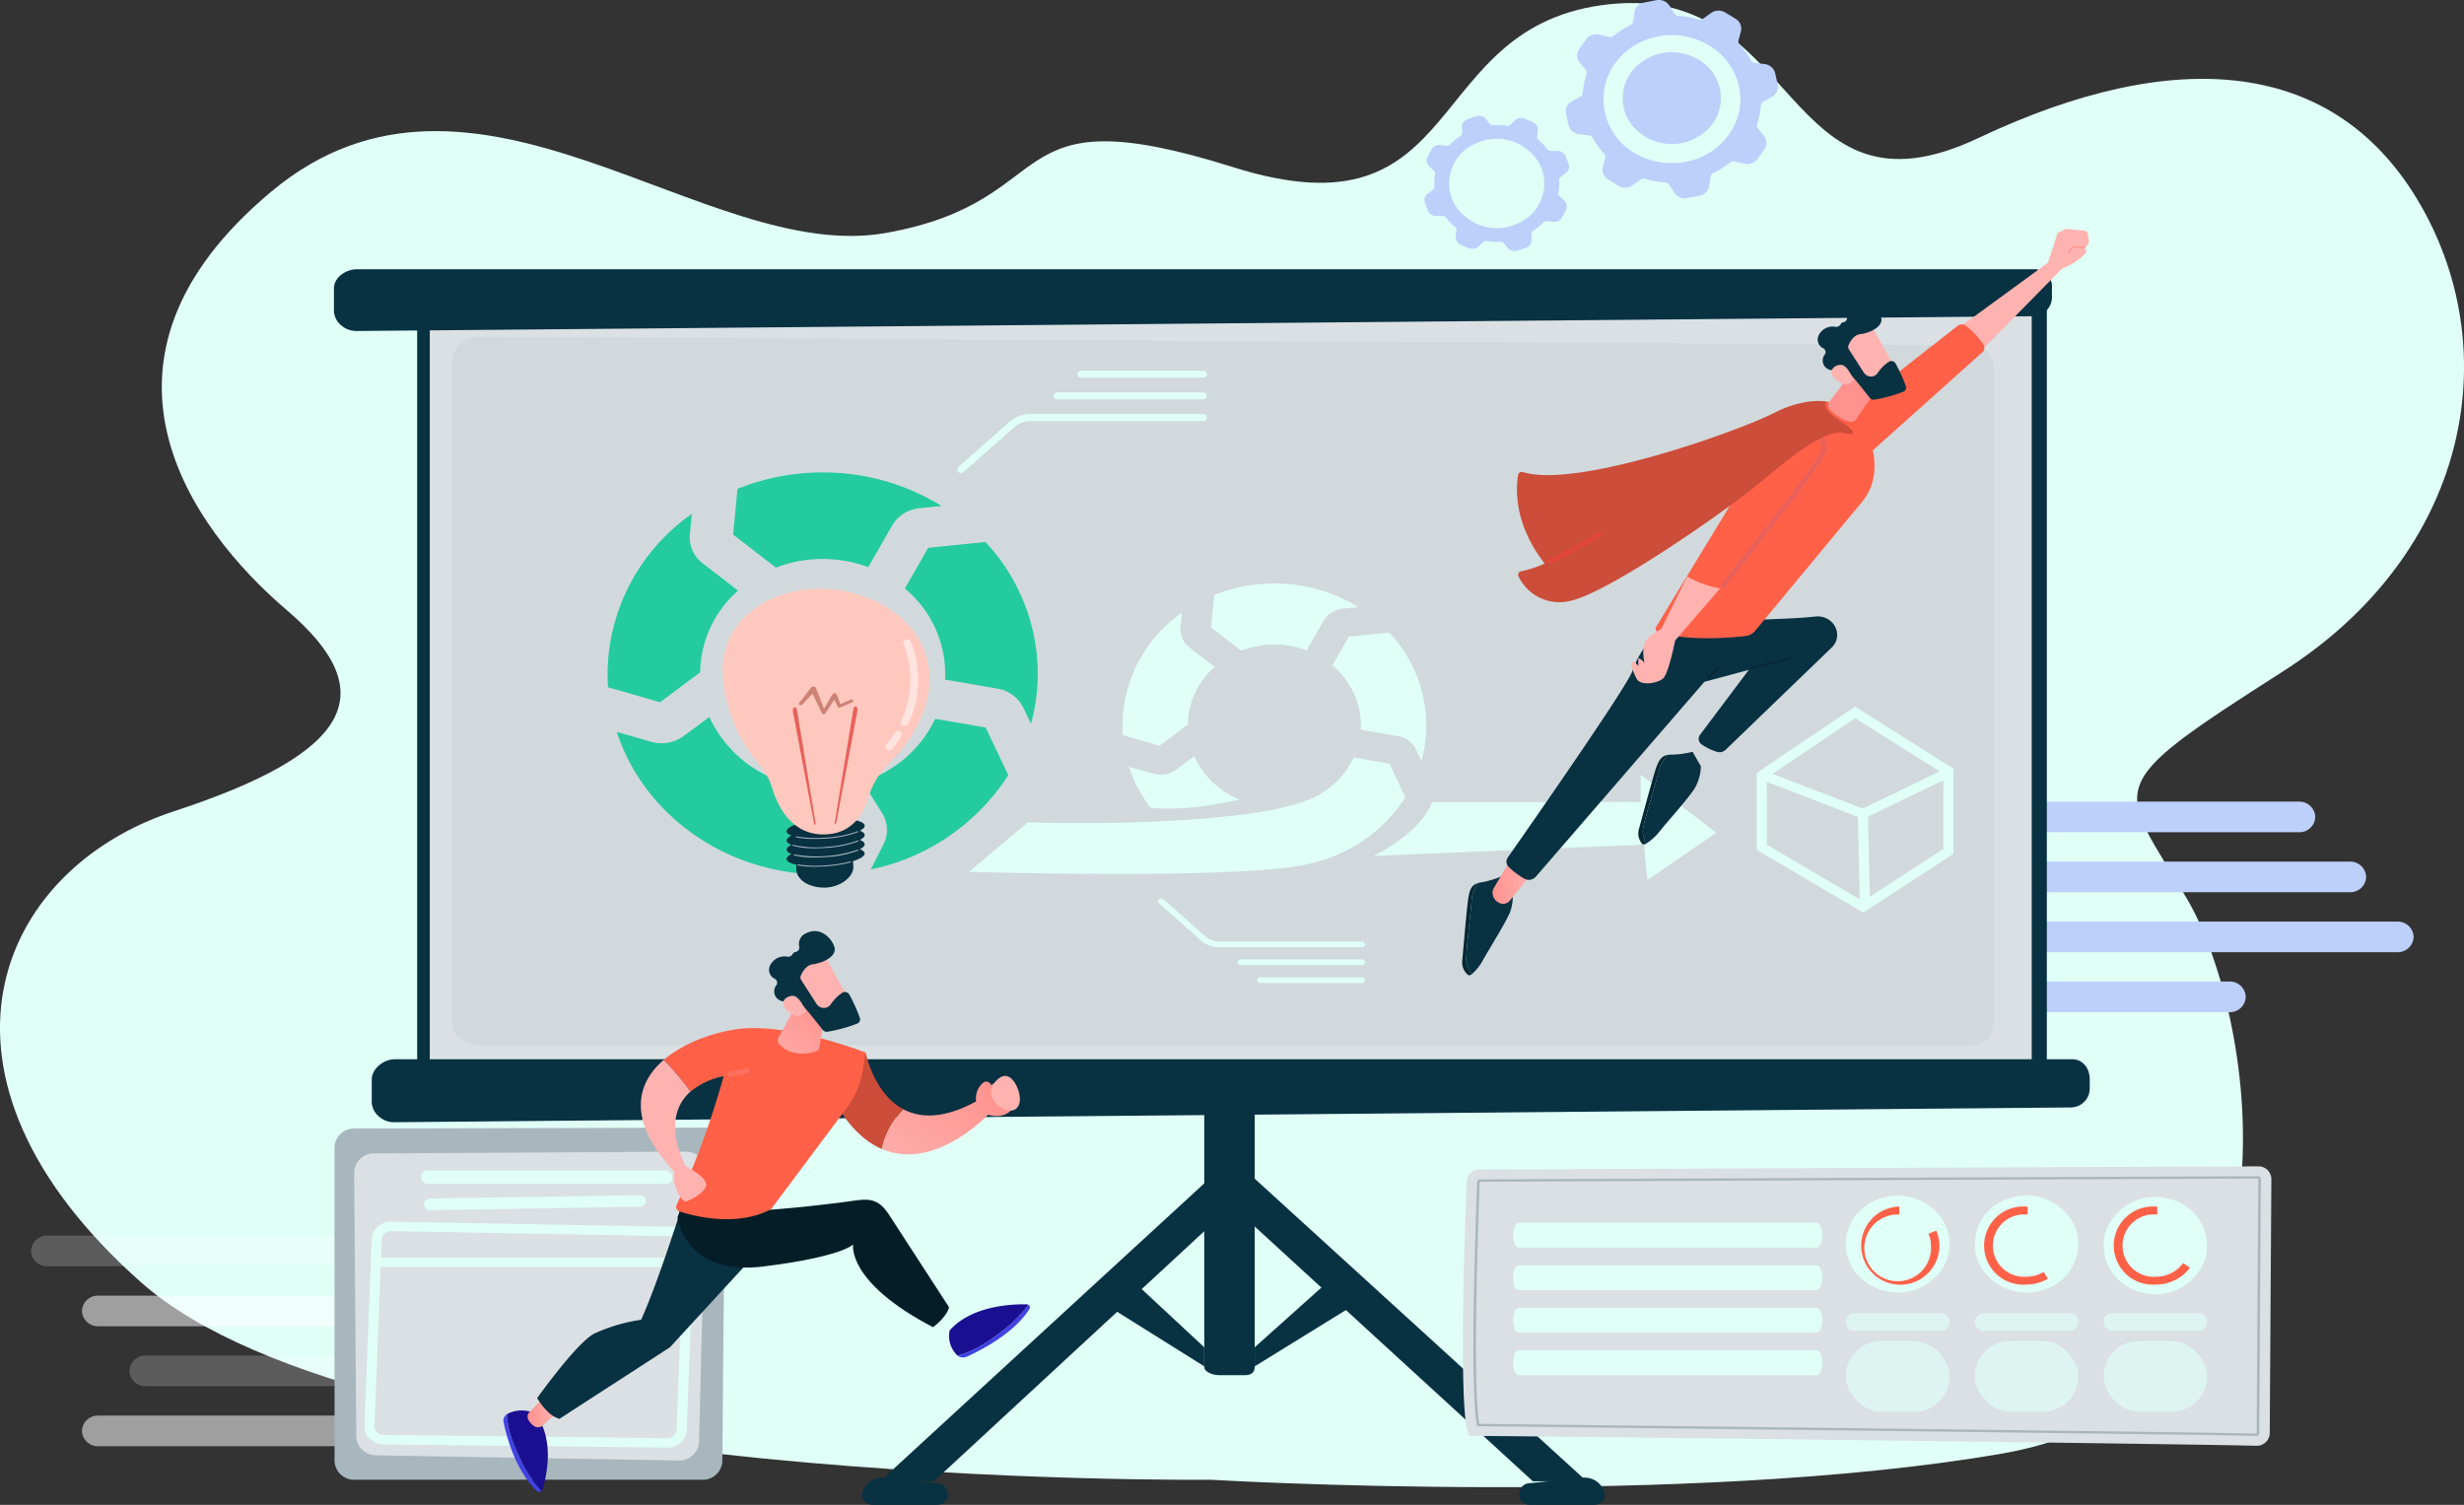 <svg id="Grupo_23377" data-name="Grupo 23377" xmlns="http://www.w3.org/2000/svg" xmlns:xlink="http://www.w3.org/1999/xlink" width="423.38" height="258.575" viewBox="0 0 423.38 258.575">
  <rect x="0" y="0" width="423.38" height="258.575" fill="#333333" stroke="none"/>
  <defs>
    <linearGradient id="linear-gradient" x1="0.443" y1="-0.629" x2="0.466" y2="-0.183" gradientUnits="objectBoundingBox">
      <stop offset="0" stop-color="#ff928e"/>
      <stop offset="1" stop-color="#feb3b1"/>
    </linearGradient>
    <linearGradient id="linear-gradient-2" x1="0" y1="0.5" x2="1" y2="0.5" xlink:href="#linear-gradient"/>
    <linearGradient id="linear-gradient-4" x1="-0.318" y1="-0.311" x2="0.176" y2="0.203" gradientUnits="objectBoundingBox">
      <stop offset="0" stop-color="#e1473d"/>
      <stop offset="1" stop-color="#e9605a"/>
    </linearGradient>
    <linearGradient id="linear-gradient-5" x1="3.012" y1="-1.596" x2="2.352" y2="-1.052" xlink:href="#linear-gradient"/>
    <linearGradient id="linear-gradient-6" x1="0.565" y1="2.467" x2="0.687" y2="6.132" xlink:href="#linear-gradient-4"/>
    <linearGradient id="linear-gradient-7" x1="-0.266" y1="-16.102" x2="0.915" y2="-16.911" xlink:href="#linear-gradient"/>
    <linearGradient id="linear-gradient-8" x1="2.749" y1="-1.609" x2="1.96" y2="-0.848" xlink:href="#linear-gradient"/>
    <linearGradient id="linear-gradient-9" x1="2.968" y1="-2.793" x2="2.114" y2="-1.645" xlink:href="#linear-gradient"/>
    <linearGradient id="linear-gradient-10" x1="0.532" y1="1.699" x2="1.028" y2="19.318" xlink:href="#linear-gradient"/>
    <linearGradient id="linear-gradient-11" x1="2.658" y1="-1.263" x2="1.901" y2="-0.658" xlink:href="#linear-gradient-4"/>
    <linearGradient id="linear-gradient-12" x1="2.809" y1="-1.34" x2="2.052" y2="-0.734" xlink:href="#linear-gradient-4"/>
    <linearGradient id="linear-gradient-13" x1="1.11" y1="-0.248" x2="-0.153" y2="1.072" xlink:href="#linear-gradient"/>
    <linearGradient id="linear-gradient-14" x1="0.671" y1="0.423" x2="-2.57" y2="2.229" xlink:href="#linear-gradient"/>
    <linearGradient id="linear-gradient-15" x1="-0.624" y1="3.857" x2="-2.964" y2="10.449" xlink:href="#linear-gradient"/>
    <linearGradient id="linear-gradient-16" x1="0.503" y1="0.4" x2="0.64" y2="-5.534" gradientUnits="objectBoundingBox">
      <stop offset="0" stop-color="#4042e2"/>
      <stop offset="1" stop-color="#4f52ff"/>
    </linearGradient>
    <linearGradient id="linear-gradient-17" x1="0.5" y1="-2.893" x2="0.5" y2="-1.782" gradientUnits="objectBoundingBox">
      <stop offset="0" stop-color="#09005d"/>
      <stop offset="1" stop-color="#1a0f91"/>
    </linearGradient>
    <linearGradient id="linear-gradient-19" x1="-1.678" y1="-6.998" x2="-1.606" y2="-15.779" xlink:href="#linear-gradient-16"/>
    <linearGradient id="linear-gradient-20" x1="-1.541" y1="-12.513" x2="-1.541" y2="-10.763" xlink:href="#linear-gradient-17"/>
    <linearGradient id="linear-gradient-22" x1="1.428" y1="-0.826" x2="1.107" y2="-0.341" xlink:href="#linear-gradient"/>
    <linearGradient id="linear-gradient-23" x1="0.618" y1="-4.62" x2="1.379" y2="-37.671" gradientUnits="objectBoundingBox">
      <stop offset="0" stop-color="#fe7062"/>
      <stop offset="1" stop-color="#ff928e"/>
    </linearGradient>
    <linearGradient id="linear-gradient-24" x1="0.901" y1="-0.019" x2="-0.01" y2="1.622" xlink:href="#linear-gradient"/>
    <linearGradient id="linear-gradient-25" x1="1.456" y1="-0.245" x2="1.015" y2="0.122" xlink:href="#linear-gradient"/>
    <linearGradient id="linear-gradient-26" x1="-56.961" y1="-27.359" x2="-54.504" y2="-30.007" xlink:href="#linear-gradient"/>
    <linearGradient id="linear-gradient-27" x1="3.159" y1="-1.465" x2="1.597" y2="-0.277" xlink:href="#linear-gradient"/>
  </defs>
  <path id="Trazado_6269" data-name="Trazado 6269" d="M352.374,348.09s-143.756,1.579-183.8-33.931-24.97-70.911,5.69-80.939,35.89-20.458,19.392-34.526-37.45-42.945-2.661-71.965,74.486,12.663,105.58,7.128,18.779-24.177,59.67-11.3S388.122,97.944,421,94.546s29.5,38.987,63.317,22.988,61.47-13.791,76.007,11.617,8.222,59.63-23.67,80.025-28.469,19-16.55,39.045,22.607,85.945-31.653,95.358S352.374,348.09,352.374,348.09Z" transform="translate(-144.35 -93.83)" fill="#e0fff7"/>
  <g id="Grupo_23344" data-name="Grupo 23344" transform="translate(5.344 212.322)">
    <path id="Trazado_6270" data-name="Trazado 6270" d="M247.636,1275.476H174.894a2.727,2.727,0,0,1-2.815-2.631h0a2.727,2.727,0,0,1,2.815-2.63h72.742a2.727,2.727,0,0,1,2.815,2.63h0A2.728,2.728,0,0,1,247.636,1275.476Z" transform="translate(-172.079 -1270.215)" fill="#fff" opacity="0.2"/>
    <path id="Trazado_6271" data-name="Trazado 6271" d="M292.984,1332.682H220.242a2.727,2.727,0,0,1-2.815-2.631h0a2.727,2.727,0,0,1,2.815-2.63h72.743a2.727,2.727,0,0,1,2.815,2.63h0A2.727,2.727,0,0,1,292.984,1332.682Z" transform="translate(-208.687 -1317.117)" fill="#fff" opacity="0.53"/>
    <path id="Trazado_6272" data-name="Trazado 6272" d="M272.3,1447.1H220.242a2.727,2.727,0,0,1-2.815-2.63h0a2.728,2.728,0,0,1,2.815-2.631H272.3a2.728,2.728,0,0,1,2.815,2.631h0A2.727,2.727,0,0,1,272.3,1447.1Z" transform="translate(-208.687 -1410.922)" fill="#fff" opacity="0.53"/>
    <path id="Trazado_6273" data-name="Trazado 6273" d="M335.309,1389.889H262.567a2.727,2.727,0,0,1-2.815-2.631h0a2.727,2.727,0,0,1,2.815-2.63h72.743a2.727,2.727,0,0,1,2.815,2.63h0A2.727,2.727,0,0,1,335.309,1389.889Z" transform="translate(-242.854 -1364.02)" fill="#fff" opacity="0.2"/>
  </g>
  <g id="Grupo_23345" data-name="Grupo 23345" transform="translate(319.454 137.744)">
    <path id="Trazado_6274" data-name="Trazado 6274" d="M1877.35,861.437h-72.743a2.727,2.727,0,0,1-2.814-2.631h0a2.727,2.727,0,0,1,2.814-2.63h72.743a2.727,2.727,0,0,1,2.815,2.63h0A2.728,2.728,0,0,1,1877.35,861.437Z" transform="translate(-1801.793 -856.176)" fill="#bdd0fb"/>
    <path id="Trazado_6275" data-name="Trazado 6275" d="M1922.7,918.644h-72.742a2.727,2.727,0,0,1-2.815-2.63h0a2.727,2.727,0,0,1,2.815-2.631H1922.7a2.727,2.727,0,0,1,2.815,2.631h0A2.727,2.727,0,0,1,1922.7,918.644Z" transform="translate(-1838.401 -903.079)" fill="#bdd0fb"/>
    <path id="Trazado_6276" data-name="Trazado 6276" d="M1902.013,1033.057h-52.057a2.727,2.727,0,0,1-2.815-2.631h0a2.727,2.727,0,0,1,2.815-2.63h52.057a2.727,2.727,0,0,1,2.814,2.63h0A2.727,2.727,0,0,1,1902.013,1033.057Z" transform="translate(-1838.401 -996.883)" fill="#bdd0fb"/>
    <path id="Trazado_6277" data-name="Trazado 6277" d="M1965.023,975.851h-72.743a2.727,2.727,0,0,1-2.815-2.631h0a2.727,2.727,0,0,1,2.815-2.63h72.743a2.728,2.728,0,0,1,2.815,2.63h0A2.728,2.728,0,0,1,1965.023,975.851Z" transform="translate(-1872.568 -949.982)" fill="#bdd0fb"/>
  </g>
  <g id="Grupo_23353" data-name="Grupo 23353" transform="translate(63.877 43.873)">
    <g id="Grupo_23351" data-name="Grupo 23351">
      <g id="Grupo_23350" data-name="Grupo 23350" transform="translate(84.244 138.138)">
        <g id="Grupo_23346" data-name="Grupo 23346" transform="translate(39.492 35.968)">
          <path id="Trazado_6278" data-name="Trazado 6278" d="M1137.061,1315.145l-14.535-13.522-4.775,4.7,19.31,12.094Z" transform="translate(-1117.751 -1301.623)" fill="#083142"/>
          <path id="Trazado_6279" data-name="Trazado 6279" d="M1262.916,1315.145l15.1-13.522,4.495,4.7-19.59,12.094Z" transform="translate(-1234.937 -1301.623)" fill="#083142"/>
        </g>
        <g id="Grupo_23349" data-name="Grupo 23349" transform="translate(0 19.334)">
          <g id="Grupo_23347" data-name="Grupo 23347">
            <path id="Trazado_6280" data-name="Trazado 6280" d="M986.818,1217.486l-48.613,44.968h-9.253l57.866-53.178Z" transform="translate(-925.849 -1209.276)" fill="#083142"/>
            <path id="Trazado_6281" data-name="Trazado 6281" d="M927.546,1503.732l-.052-.285a1.777,1.777,0,0,0-1.6-1.41l-9.138-.947a3.554,3.554,0,0,0-3.855,2.525,1.639,1.639,0,0,0,.339,1.465,1.882,1.882,0,0,0,1.434.66h11.071a1.887,1.887,0,0,0,1.394-.614A1.646,1.646,0,0,0,927.546,1503.732Z" transform="translate(-912.852 -1448.511)" fill="#083142"/>
          </g>
          <g id="Grupo_23348" data-name="Grupo 23348" transform="translate(66.171)">
            <path id="Trazado_6282" data-name="Trazado 6282" d="M1256.169,1217.486l49.094,44.968h9.252l-58.346-53.178Z" transform="translate(-1256.169 -1209.276)" fill="#083142"/>
            <path id="Trazado_6283" data-name="Trazado 6283" d="M1498.647,1503.732l.052-.285a1.777,1.777,0,0,1,1.6-1.41l9.138-.947a3.553,3.553,0,0,1,3.855,2.525,1.639,1.639,0,0,1-.339,1.465,1.882,1.882,0,0,1-1.434.66h-11.071a1.887,1.887,0,0,1-1.393-.614A1.646,1.646,0,0,1,1498.647,1503.732Z" transform="translate(-1451.891 -1448.511)" fill="#083142"/>
          </g>
        </g>
        <path id="Trazado_6284" data-name="Trazado 6284" d="M1217.936,1101.938V1154.8c0,.942,1.584,1.422,2.592,1.422h4.448c1.008,0,1.63-.48,1.63-1.422v-52.862Z" transform="translate(-1159.134 -1101.938)" fill="#083142"/>
      </g>
      <rect id="Rectángulo_5784" data-name="Rectángulo 5784" width="280.022" height="135.707" transform="translate(7.802 7.697)" fill="#083142"/>
      <rect id="Rectángulo_5785" data-name="Rectángulo 5785" width="275.254" height="132.062" transform="translate(9.97 7.697)" fill="#dae0e3"/>
      <path id="Trazado_6285" data-name="Trazado 6285" d="M767.913,335.028H479.725c-1.969,0-3.96,1.438-3.96,3.278v4a3.452,3.452,0,0,0,1.254,2.366,3.948,3.948,0,0,0,2.641.964l287.978-2.538a3.268,3.268,0,0,0,3.321-3.331v-1.457A2.982,2.982,0,0,0,767.913,335.028Z" transform="translate(-482.261 -332.633)" fill="#083142"/>
      <path id="Trazado_6286" data-name="Trazado 6286" d="M767.913,1101.938H479.725c-1.969,0-3.96,1.653-3.96,3.493v3.995a3.453,3.453,0,0,0,1.254,2.367,3.949,3.949,0,0,0,2.641.964l287.978-2.539a3.268,3.268,0,0,0,3.321-3.331v-1.457C770.959,1103.591,769.881,1101.938,767.913,1101.938Z" transform="translate(-475.765 -963.8)" fill="#083142"/>
    </g>
    <g id="Grupo_23352" data-name="Grupo 23352" transform="translate(13.871 14.021)" opacity="0.18">
      <path id="Trazado_6287" data-name="Trazado 6287" d="M808.583,414.264l-256.392-1.4a4.7,4.7,0,0,0-3.069,1.1,3.878,3.878,0,0,0-1.389,2.676V530.85c0,2.084,2.211,3.7,4.442,3.7h256.4a3.832,3.832,0,0,0,4.011-3.7V418.037A3.9,3.9,0,0,0,808.583,414.264Z" transform="translate(-547.733 -412.867)" fill="#a8b7bd"/>
    </g>
  </g>
  <g id="Grupo_23354" data-name="Grupo 23354" transform="translate(104.396 81.182)">
    <path id="Trazado_6288" data-name="Trazado 6288" d="M955.043,609.482l-4,7a19.083,19.083,0,0,1,6.931,14.592c0,.353-.011.7-.031,1.052l8.956,1.538A6.108,6.108,0,0,1,971.42,637l1.288,2.714a32.462,32.462,0,0,0,1.165-8.637,33.127,33.127,0,0,0-9-22.594Z" transform="translate(-899.955 -596.535)" fill="#24cb9f"/>
    <path id="Trazado_6289" data-name="Trazado 6289" d="M797.894,552.831l7.357,5.678a22.438,22.438,0,0,1,15.868-.074l4.073-7.125a6.187,6.187,0,0,1,4.772-3.014l3.75-.382a38.642,38.642,0,0,0-20.429-5.754,39.06,39.06,0,0,0-14.624,2.812Z" transform="translate(-776.326 -542.16)" fill="#24cb9f"/>
    <path id="Trazado_6290" data-name="Trazado 6290" d="M934.386,778.681l-8.668-1.488a20.623,20.623,0,0,1-12.5,10.817l3.361,5.347a5.431,5.431,0,0,1,.261,5.377l-2.186,4.335a36.927,36.927,0,0,0,23.617-16.2Z" transform="translate(-869.423 -734.858)" fill="#24cb9f"/>
    <path id="Trazado_6291" data-name="Trazado 6291" d="M695,614.06l6.9-5.137a19.04,19.04,0,0,1,6.521-14.036l-6.076-4.689a5.589,5.589,0,0,1-2.215-4.969l.344-3.525a33.759,33.759,0,0,0-14.482,27.417c0,.8.031,1.587.088,2.371Z" transform="translate(-685.993 -574.581)" fill="#24cb9f"/>
    <path id="Trazado_6292" data-name="Trazado 6292" d="M733.09,794.88l-4.58-7.286a21.033,21.033,0,0,1-18.385-12.177l-4.372,3.254a6.507,6.507,0,0,1-5.66,1l-5.859-1.688c4.57,14.08,18.5,24.353,35.025,24.5Z" transform="translate(-692.646 -733.402)" fill="#24cb9f"/>
  </g>
  <g id="Grupo_23356" data-name="Grupo 23356" transform="translate(166.501 100.255)">
    <g id="Grupo_23355" data-name="Grupo 23355" transform="translate(26.359)">
      <path id="Trazado_6293" data-name="Trazado 6293" d="M1335.008,695.594l-2.827,4.945a13.478,13.478,0,0,1,4.9,10.306q0,.374-.021.743l6.326,1.086a4.314,4.314,0,0,1,3.195,2.353l.91,1.917a22.949,22.949,0,0,0,.823-6.1,23.4,23.4,0,0,0-6.359-15.958Z" transform="translate(-1296.1 -686.45)" fill="#e0fff7"/>
      <path id="Trazado_6294" data-name="Trazado 6294" d="M1224.013,655.582l5.2,4.01a15.85,15.85,0,0,1,11.208-.052l2.877-5.032a4.37,4.37,0,0,1,3.371-2.129l2.649-.27a27.291,27.291,0,0,0-14.429-4.064,27.589,27.589,0,0,0-10.329,1.986Z" transform="translate(-1208.78 -648.045)" fill="#e0fff7"/>
      <path id="Trazado_6295" data-name="Trazado 6295" d="M1320.418,815.1l-6.122-1.051a14.566,14.566,0,0,1-8.829,7.64l2.374,3.776a3.836,3.836,0,0,1,.185,3.8l-1.544,3.062a26.08,26.08,0,0,0,16.681-11.445Z" transform="translate(-1274.535 -784.147)" fill="#e0fff7"/>
      <path id="Trazado_6296" data-name="Trazado 6296" d="M1151.339,698.828l4.875-3.629a13.449,13.449,0,0,1,4.606-9.914l-4.292-3.312a3.947,3.947,0,0,1-1.565-3.51l.243-2.49a23.844,23.844,0,0,0-10.229,19.365c0,.563.022,1.121.062,1.674Z" transform="translate(-1144.978 -670.944)" fill="#e0fff7"/>
      <path id="Trazado_6297" data-name="Trazado 6297" d="M1169.824,820.249c-7.976,1.794-12.874,1.685-15.319,1.389a23.64,23.64,0,0,1-3.7-7.036l4.135,1.195a4.6,4.6,0,0,0,4-.7l3.086-2.3A14.444,14.444,0,0,0,1169.824,820.249Z" transform="translate(-1149.68 -783.117)" fill="#e0fff7"/>
    </g>
    <path id="Trazado_6298" data-name="Trazado 6298" d="M1008.217,868.467s48.821,1.488,59-1.524a23.976,23.976,0,0,0,4.108-7.477l-5.912-3s-9.4,4.315-47.116,3.527Z" transform="translate(-1008.217 -818.923)" fill="#e0fff7"/>
  </g>
  <path id="Trazado_6299" data-name="Trazado 6299" d="M1368.786,844.407s8.031-3.744,10.068-9.241c6.661.04,35.848-.034,35.848-.034v-4.686l13,9.992-11.848,8.1-.578-6.077Z" transform="translate(-1132.789 -697.337)" fill="#e0fff7"/>
  <g id="Grupo_23357" data-name="Grupo 23357" transform="translate(301.852 121.424)">
    <path id="Trazado_6300" data-name="Trazado 6300" d="M1728.768,800.951l-18.3-10.765v-13.23l16.889-11.383,16.922,10.659v14.622Zm-16.566-11.66,16.518,9.717,13.825-9V777.094l-15.155-9.545L1712.2,777.785Z" transform="translate(-1710.468 -765.573)" fill="#e0fff7"/>
    <path id="Trazado_6301" data-name="Trazado 6301" d="M1731.863,832.072l-17.54-6.75.66-1.5,16.8,6.464,14.792-7.142.8,1.439Z" transform="translate(-1713.58 -812.775)" fill="#e0fff7"/>
    <path id="Trazado_6553" data-name="Trazado 6553" d="M0,0,1.734,0l.024,16.006-1.734,0Z" transform="matrix(1, -0.021, 0.021, 1, 17.375, 18.421)" fill="#e0fff7"/>
  </g>
  <g id="Grupo_23361" data-name="Grupo 23361" transform="translate(251.243 39.356)">
    <g id="Grupo_23358" data-name="Grupo 23358" transform="translate(0 111.216)">
      <path id="Trazado_6302" data-name="Trazado 6302" d="M1449.517,936.833a5.338,5.338,0,0,1,1.073-2.921c-1.066.325-1.468,1.066-1.716,3.047-.3,2.356-.825,8.735-.964,10.147a2.821,2.821,0,0,0,.964,2.563c.158.151.407.081.7-.133a4.442,4.442,0,0,1-.958-2.047C1448.426,946.54,1449.269,939.951,1449.517,936.833Z" transform="translate(-1447.89 -932.739)" fill="#062734"/>
      <path id="Trazado_6303" data-name="Trazado 6303" d="M1459.414,929.642l-1.853-2.245a15.354,15.354,0,0,1-3.37,1.026,4.626,4.626,0,0,0-.679.148,5.341,5.341,0,0,0-1.073,2.921c-.248,3.118-1.091,9.707-.9,10.655a4.442,4.442,0,0,0,.958,2.047,8.9,8.9,0,0,0,1.978-2.56c.887-1.6,3.892-6.383,4.6-8.17A8.016,8.016,0,0,0,1459.414,929.642Z" transform="translate(-1450.813 -927.397)" fill="#083142"/>
    </g>
    <g id="Grupo_23359" data-name="Grupo 23359" transform="translate(30.268 89.82)">
      <path id="Trazado_6304" data-name="Trazado 6304" d="M1608.477,814.275a5.48,5.48,0,0,1,1.575-2.715c-1.109.156-1.636.824-2.232,2.74-.708,2.278-2.36,8.487-2.747,9.858a2.772,2.772,0,0,0,.5,2.676c.129.173.387.143.714-.023a4.349,4.349,0,0,1-.582-2.167C1605.682,823.68,1607.68,817.311,1608.477,814.275Z" transform="translate(-1604.932 -811.029)" fill="#062734"/>
      <path id="Trazado_6305" data-name="Trazado 6305" d="M1618.9,811.11l-1.43-2.5a15.585,15.585,0,0,1-3.505.491,4.675,4.675,0,0,0-.7.041,5.481,5.481,0,0,0-1.575,2.715c-.8,3.036-2.794,9.4-2.776,10.369a4.35,4.35,0,0,0,.582,2.167,9.2,9.2,0,0,0,2.4-2.219c1.158-1.44,4.969-5.694,5.98-7.346A8.1,8.1,0,0,0,1618.9,811.11Z" transform="translate(-1608.153 -808.61)" fill="#083142"/>
    </g>
    <path id="Trazado_6306" data-name="Trazado 6306" d="M1892.2,326.557l14.68-10.707a.523.523,0,0,0,.191-.259l1.552-4.736a.532.532,0,0,1,.259-.3l1.008-.535a.594.594,0,0,1,.331-.066l3.133.285a.546.546,0,0,1,.5.437l.237,1.37a.5.5,0,0,1-.092.381l-.421.568a.494.494,0,0,0-.03.55h0a.494.494,0,0,1-.071.6,11.352,11.352,0,0,1-3.916,2.572.56.56,0,0,0-.19.125l-13.2,13.4a.587.587,0,0,1-.8.021l-3.215-2.919A.5.5,0,0,1,1892.2,326.557Z" transform="translate(-1806.387 -309.95)" fill="url(#linear-gradient)"/>
    <path id="Trazado_6307" data-name="Trazado 6307" d="M1781.26,417.488l20.889-16.359a1.139,1.139,0,0,1,1.412.017,14.57,14.57,0,0,1,3.032,3.228,1.058,1.058,0,0,1-.226,1.331l-21.611,19.339Z" transform="translate(-1717.007 -384.511)" fill="#ff6148"/>
    <path id="Trazado_6308" data-name="Trazado 6308" d="M1478.335,909.535c-.325.4-2.692,4.423-3.2,5.3a1.246,1.246,0,0,0-.165.471,1.926,1.926,0,0,0,1.01,1.951,1.488,1.488,0,0,0,1.916-.3l4.3-5.294Z" transform="translate(-1469.734 -801.536)" fill="url(#linear-gradient-2)"/>
    <path id="Trazado_6309" data-name="Trazado 6309" d="M1647.15,792.585c-.391.342-3.438,3.945-4.1,4.727a1.276,1.276,0,0,0-.246.439,1.89,1.89,0,0,0,.651,2.081,1.5,1.5,0,0,0,1.943,0l4.627-4.989Z" transform="translate(-1605.165 -705.652)" fill="url(#linear-gradient-2)"/>
    <path id="Trazado_6310" data-name="Trazado 6310" d="M1527.54,680.881c0-1.117,6.859-.72,12.871-1.37,3.158-.341,5.029,3.207,2.817,5.341l-18.209,17.56a1.507,1.507,0,0,1-1.474.347,9.035,9.035,0,0,1-2.672-1.3,1.16,1.16,0,0,1-.24-1.648l8.37-11.137-7.636,2.058-28.978,33.5a1.575,1.575,0,0,1-1.968.307,12.1,12.1,0,0,1-2.739-2.087,1.241,1.241,0,0,1-.084-1.555c3.2-4.565,20.57-29.434,21.393-32.017.907-2.846,4.241-8.056,7.358-8.242S1527.54,680.881,1527.54,680.881Z" transform="translate(-1479.755 -612.927)" fill="#083142"/>
    <path id="Trazado_6311" data-name="Trazado 6311" d="M1704.967,720.291a.192.192,0,0,1-.187-.135.18.18,0,0,1,.138-.222l6.87-1.7a.2.2,0,0,1,.237.129.181.181,0,0,1-.138.222l-6.87,1.7A.208.208,0,0,1,1704.967,720.291Z" transform="translate(-1655.262 -644.687)" fill="#062734"/>
    <path id="Trazado_6312" data-name="Trazado 6312" d="M1666.516,729.778a.2.2,0,0,1-.132-.048.173.173,0,0,1-.011-.256l1.716-1.738a.2.2,0,0,1,.274-.01.173.173,0,0,1,.011.256l-1.716,1.738A.2.2,0,0,1,1666.516,729.778Z" transform="translate(-1624.222 -652.435)" fill="#062734"/>
    <path id="Trazado_6313" data-name="Trazado 6313" d="M1654.834,477.9a11.859,11.859,0,0,1,3.006,9.439,9.055,9.055,0,0,1-2.078,4.824l-18.324,22.1a2.633,2.633,0,0,1-1.729.92c-2.695.309-9.862.913-14.934-.658a.619.619,0,0,1-.369-.914l16.657-27.392,10.089-10.971S1651.962,473.7,1654.834,477.9Z" transform="translate(-1587.083 -445.245)" fill="#ff6148"/>
    <path id="Trazado_6314" data-name="Trazado 6314" d="M1678.838,525.666a.452.452,0,0,1-.258-.08.388.388,0,0,1-.09-.567c.159-.2,15.943-20.066,17.008-22.479.96-2.176-1.372-3.895-1.4-3.912a.388.388,0,0,1-.078-.568.454.454,0,0,1,.608-.073c1,.722,2.635,2.669,1.667,4.862-1.105,2.5-16.46,21.831-17.113,22.653A.444.444,0,0,1,1678.838,525.666Z" transform="translate(-1633.975 -464.049)" fill="url(#linear-gradient-4)"/>
    <path id="Trazado_6315" data-name="Trazado 6315" d="M1607.981,641.38a17.045,17.045,0,0,0,5.646,2.052l-7.714,8.943s-1.129,5.786-2.114,6.569-3.784,1.307-4.514,0a9.651,9.651,0,0,1-.973-2.7s.453-.67,1.276.551V655.4s1.2.492,1.184,1.39c0,0-1.062-3.736.624-4.963a17.352,17.352,0,0,1,2.12-1.424Z" transform="translate(-1569.32 -581.682)" fill="url(#linear-gradient-5)"/>
    <path id="Trazado_6316" data-name="Trazado 6316" d="M1497.441,503.28a.609.609,0,0,0-.463.879,7.764,7.764,0,0,0,8.9,4.2c6.9-1.491,27.969-16.37,32.738-20.435s11.084-9.131,14.173-8.424,1.227-.966-.914-2.309-2.935-3.314-1.342-2.945c0,0-3.843-1.166-9.713,1.857-5.736,2.954-33.743,13.053-43.121,10.129a.6.6,0,0,0-.777.437c-.374,2-.939,8.245,4.542,15.276A19.214,19.214,0,0,1,1497.441,503.28Z" transform="translate(-1487.292 -444.473)" fill="#cc4d39"/>
    <path id="Trazado_6317" data-name="Trazado 6317" d="M1524.355,603.962a.439.439,0,0,1-.381-.212.392.392,0,0,1,.174-.549c.071-.036,7.086-3.606,8.564-4.749a.454.454,0,0,1,.61.054.387.387,0,0,1-.058.57c-1.543,1.193-8.411,4.689-8.7,4.837A.455.455,0,0,1,1524.355,603.962Z" transform="translate(-1509.267 -546.409)" fill="url(#linear-gradient-6)"/>
    <g id="Grupo_23360" data-name="Grupo 23360" transform="translate(61.091 12.531)">
      <path id="Trazado_6318" data-name="Trazado 6318" d="M1780.045,433.976l-5.475,7.226a1.149,1.149,0,0,0,.114,1.527,6.922,6.922,0,0,0,3.323,2.01,1.077,1.077,0,0,0,1.071-.422l2.912-4.177S1782.547,433.577,1780.045,433.976Z" transform="translate(-1772.504 -424.153)" fill="url(#linear-gradient-7)"/>
      <path id="Trazado_6319" data-name="Trazado 6319" d="M1786.519,399.067c.111.1,4.672,8.468,4.672,8.468l-5.17,2.332-5.585-7.334S1784.666,397.437,1786.519,399.067Z" transform="translate(-1777.433 -395.282)" fill="url(#linear-gradient-8)"/>
      <path id="Trazado_6320" data-name="Trazado 6320" d="M1770.2,387.65l2.578,4.017a.756.756,0,0,0,.141.165,1.411,1.411,0,0,0,2.169-.014,7.015,7.015,0,0,1,2.037-2.058.852.852,0,0,1,1.112.342,27.811,27.811,0,0,1,1.765,3.912.754.754,0,0,1-.478.941,24.093,24.093,0,0,1-4.952,1.35.851.851,0,0,1-.78-.31c-.79-1.011-3.016-3.837-3.776-4.545-.706-.657-2.009-.409-2.6-.252a.879.879,0,0,1-.659-.081,1.65,1.65,0,0,1-.684-2.584.742.742,0,0,0-.255-1.048,1.653,1.653,0,0,1-.7-2.419,2.637,2.637,0,0,1,2.785-1.274.869.869,0,0,0,.9-.467.538.538,0,0,1,.425-.313.753.753,0,0,0,.648-.878,1.933,1.933,0,0,1,1.179-2.261c2.23-1.146,4.185.721,4.681,2.3s-2,2.691-3.566,2.877c-1.152.137-1.784,1.312-2.038,1.926A.728.728,0,0,0,1770.2,387.65Z" transform="translate(-1764.85 -379.519)" fill="#083142"/>
      <path id="Trazado_6321" data-name="Trazado 6321" d="M1780.943,442.043s-.992-2.712-2.262-2.613-2.269,1.282-.7,2.61C1779.943,443.693,1780.943,442.043,1780.943,442.043Z" transform="translate(-1774.803 -428.636)" fill="url(#linear-gradient-9)"/>
    </g>
    <path id="Trazado_6322" data-name="Trazado 6322" d="M1987.795,327.264a.137.137,0,0,1-.062-.015.117.117,0,0,1-.051-.164c.031-.053.773-1.29,1.7-1.024.728.209.932.131.935.13a.129.129,0,0,1,.174.036.12.12,0,0,1-.041.17c-.057.036-.31.134-1.144-.106-.732-.211-1.394.9-1.4.909A.131.131,0,0,1,1987.795,327.264Z" transform="translate(-1883.63 -323.128)" fill="url(#linear-gradient-10)"/>
  </g>
  <g id="Grupo_23365" data-name="Grupo 23365" transform="translate(251.365 200.41)">
    <path id="Trazado_6323" data-name="Trazado 6323" d="M1451.432,1204.632l133.695-.547a2.221,2.221,0,0,1,2.312,2.154l-.285,43.734a2.224,2.224,0,0,1-2.357,2.128c-11.789-.328-132.621-1.778-134.932-1.687-2.283.089-1.043-34.448-.7-43.716A2.224,2.224,0,0,1,1451.432,1204.632Z" transform="translate(-1448.52 -1204.086)" fill="#dae0e3"/>
    <path id="Trazado_6324" data-name="Trazado 6324" d="M1592.436,1258.115h-.016c-7.534-.21-79.739-1.052-114.438-1.457-10.147-.118-17.349-.2-19.269-.228l-.179,0-.031-.165c-.82-4.323-.806-18.778.041-41.8a.465.465,0,0,1,.476-.432l133.7-.546a.5.5,0,0,1,.344.132.425.425,0,0,1,.139.319l-.285,43.734A.465.465,0,0,1,1592.436,1258.115Zm-133.537-2.088c2.16.028,9.236.11,19.088.225,34.7.4,106.908,1.247,114.446,1.457h.012a.045.045,0,0,0,.033-.044l.285-43.734-.049-.246v.2l-133.695.546a.045.045,0,0,0-.045.041C1458.141,1237.185,1458.115,1251.537,1458.9,1256.028Z" transform="translate(-1456.09 -1211.791)" fill="#a8b7bd"/>
    <path id="Trazado_6325" data-name="Trazado 6325" d="M1493.309,1260.076h0c0,1.183.422,2.141.943,2.141h51.212c.521,0,.943-.959.943-2.141h0c0-1.183-.422-2.141-.943-2.141h-51.212C1493.731,1257.934,1493.309,1258.893,1493.309,1260.076Z" transform="translate(-1484.676 -1248.235)" fill="#e0fff7"/>
    <path id="Trazado_6326" data-name="Trazado 6326" d="M1493.309,1300.6h0c0,1.183.422,2.141.943,2.141h51.212c.521,0,.943-.959.943-2.141h0c0-1.183-.422-2.141-.943-2.141h-51.212C1493.731,1298.463,1493.309,1299.422,1493.309,1300.6Z" transform="translate(-1484.676 -1281.464)" fill="#e0fff7"/>
    <path id="Trazado_6327" data-name="Trazado 6327" d="M1493.309,1341.132h0c0,1.183.422,2.141.943,2.141h51.212c.521,0,.943-.959.943-2.141h0c0-1.183-.422-2.141-.943-2.141h-51.212C1493.731,1338.991,1493.309,1339.95,1493.309,1341.132Z" transform="translate(-1484.676 -1314.691)" fill="#e0fff7"/>
    <path id="Trazado_6328" data-name="Trazado 6328" d="M1493.309,1381.661h0c0,1.183.422,2.141.943,2.141h51.212c.521,0,.943-.959.943-2.141h0c0-1.183-.422-2.141-.943-2.141h-51.212C1493.731,1379.52,1493.309,1380.479,1493.309,1381.661Z" transform="translate(-1484.676 -1347.92)" fill="#e0fff7"/>
    <g id="Grupo_23364" data-name="Grupo 23364" transform="translate(62.107 1.576)">
      <path id="Trazado_6549" data-name="Trazado 6549" d="M8.617.292A9.356,9.356,0,0,1,17.525,9.2,7.945,7.945,0,0,1,9.2,17.525,9.356,9.356,0,0,1,.292,8.617,7.945,7.945,0,0,1,8.617.292Z" transform="translate(0 11.774) rotate(-45)" fill="#e0fff7"/>
      <path id="Trazado_6550" data-name="Trazado 6550" d="M8.828.2a9.128,9.128,0,0,1,9.029,8.607,8.154,8.154,0,0,1-8.626,8.2A9.128,9.128,0,0,1,.2,8.406,8.154,8.154,0,0,1,8.828.2Z" transform="matrix(0.928, -0.372, 0.372, 0.928, 23.155, 7.144)" fill="#e0fff7"/>
      <path id="Trazado_6551" data-name="Trazado 6551" d="M8.357.133a8.957,8.957,0,0,1,8.49,9.009,8.314,8.314,0,0,1-8.224,8.743A8.957,8.957,0,0,1,.133,8.876,8.314,8.314,0,0,1,8.357.133Z" transform="translate(46.13 18.188) rotate(-76.445)" fill="#e0fff7"/>
      <g id="Grupo_23362" data-name="Grupo 23362" transform="translate(5.427 5.344)">
        <path id="Trazado_6329" data-name="Trazado 6329" d="M1811.376,1247.173a5.03,5.03,0,0,1,.429,2.032,5.735,5.735,0,1,1-5.722-5.348q.145,0,.289.007v-1.355c-.1,0-.192-.006-.289-.006a6.717,6.717,0,1,0,7.172,6.7,6.3,6.3,0,0,0-.548-2.572Z" transform="translate(-1798.911 -1242.503)" fill="#ff6148"/>
        <path id="Trazado_6330" data-name="Trazado 6330" d="M1923.5,1253.73a5.989,5.989,0,0,1-3.049.823,5.36,5.36,0,1,1,0-10.7c.1,0,.193,0,.289.007v-1.355c-.1,0-.192-.006-.289-.006a6.717,6.717,0,1,0,0,13.4,7.514,7.514,0,0,0,3.768-1Z" transform="translate(-1891.233 -1242.503)" fill="#ff6148"/>
        <path id="Trazado_6331" data-name="Trazado 6331" d="M2040.776,1252.212a5.834,5.834,0,0,1-4.732,2.341,5.36,5.36,0,1,1,0-10.7q.145,0,.289.007v-1.355c-.1,0-.192-.006-.289-.006a6.717,6.717,0,1,0,0,13.4,7.316,7.316,0,0,0,5.907-2.9Z" transform="translate(-1984.55 -1242.503)" fill="#ff6148"/>
      </g>
      <g id="Grupo_23363" data-name="Grupo 23363" transform="translate(3.69 23.625)" opacity="0.64">
        <path id="Trazado_6332" data-name="Trazado 6332" d="M1806.066,1344h-14.517a1.545,1.545,0,1,0,0,3.083h14.517a1.545,1.545,0,1,0,0-3.083Z" transform="translate(-1789.899 -1343.997)" fill="#e0fff7"/>
        <path id="Trazado_6333" data-name="Trazado 6333" d="M1920.936,1344h-14.517a1.545,1.545,0,1,0,0,3.083h14.517a1.545,1.545,0,1,0,0-3.083Z" transform="translate(-1882.629 -1343.997)" fill="#e0fff7"/>
        <path id="Trazado_6334" data-name="Trazado 6334" d="M2021.289,1347.081h14.517a1.545,1.545,0,1,0,0-3.083h-14.517a1.545,1.545,0,1,0,0,3.083Z" transform="translate(-1975.359 -1343.997)" fill="#e0fff7"/>
        <rect id="Rectángulo_5787" data-name="Rectángulo 5787" width="17.817" height="12.164" rx="6.082" transform="translate(0 4.797)" fill="#e0fff7"/>
        <rect id="Rectángulo_5788" data-name="Rectángulo 5788" width="17.817" height="12.164" rx="6.082" transform="translate(22.14 4.797)" fill="#e0fff7"/>
        <rect id="Rectángulo_5789" data-name="Rectángulo 5789" width="17.817" height="12.164" rx="6.082" transform="translate(44.28 4.797)" fill="#e0fff7"/>
      </g>
    </g>
  </g>
  <g id="Grupo_23367" data-name="Grupo 23367" transform="translate(124.164 101.157)">
    <path id="Trazado_6335" data-name="Trazado 6335" d="M859.043,875.083c-.024-.274-.324-.512-.831-.7.552-.284.857-.589.831-.888-.078-.9-3.143-1.412-6.847-1.133s-6.642,1.239-6.564,2.143c.024.274.324.512.831.7-.552.284-.857.589-.831.888.024.274.324.512.831.7-.552.284-.857.589-.831.888.024.274.324.512.831.7-.552.285-.857.589-.831.888.035.4.654.722,1.654.933a7.485,7.485,0,0,0,.025.977c.145,1.667,2.151,2.974,4.8,2.974s4.95-1.782,4.976-3.454a7.9,7.9,0,0,0-.052-1.091c1.269-.4,2.043-.88,2-1.35-.024-.274-.324-.512-.831-.7.552-.284.857-.589.831-.888-.024-.275-.324-.512-.831-.7C858.764,875.687,859.069,875.382,859.043,875.083Z" transform="translate(-834.631 -832.795)" fill="#083142"/>
    <g id="Grupo_23366" data-name="Grupo 23366" transform="translate(11.99 41.669)">
      <path id="Trazado_6336" data-name="Trazado 6336" d="M858.2,914.141a17.116,17.116,0,0,1-2.938-.224.084.084,0,0,1-.071-.1.088.088,0,0,1,.1-.066,20.486,20.486,0,0,0,4.893.144,22.376,22.376,0,0,0,4.1-.662.09.09,0,0,1,.11.057.082.082,0,0,1-.06.1,22.554,22.554,0,0,1-4.139.668C859.513,914.115,858.84,914.141,858.2,914.141Z" transform="translate(-854.336 -908.037)" fill="#a8b7bd"/>
      <path id="Trazado_6337" data-name="Trazado 6337" d="M855.524,903.326a14.918,14.918,0,0,1-3.607-.365.083.083,0,0,1-.061-.1.09.09,0,0,1,.11-.057,21.943,21.943,0,0,0,10.9-.81.092.092,0,0,1,.118.041.081.081,0,0,1-.044.11,18.606,18.606,0,0,1-5.436,1.108C856.83,903.3,856.162,903.326,855.524,903.326Z" transform="translate(-851.643 -898.814)" fill="#a8b7bd"/>
      <path id="Trazado_6338" data-name="Trazado 6338" d="M854.627,894.5a13.848,13.848,0,0,1-3.8-.428.082.082,0,0,1-.057-.1.09.09,0,0,1,.112-.053,17.355,17.355,0,0,0,5.735.342,18.42,18.42,0,0,0,5.376-1.093.092.092,0,0,1,.118.041.081.081,0,0,1-.044.11,18.592,18.592,0,0,1-5.436,1.108C855.941,894.472,855.267,894.5,854.627,894.5Z" transform="translate(-850.764 -891.575)" fill="#a8b7bd"/>
      <path id="Trazado_6339" data-name="Trazado 6339" d="M857.163,885.721a16.375,16.375,0,0,1-3.2-.272.083.083,0,0,1-.068-.1.089.089,0,0,1,.106-.063,19.83,19.83,0,0,0,5.141.192,18.545,18.545,0,0,0,5.348-1.081.091.091,0,0,1,.118.041.081.081,0,0,1-.044.11,18.732,18.732,0,0,1-5.408,1.1C858.474,885.7,857.8,885.721,857.163,885.721Z" transform="translate(-853.288 -884.39)" fill="#a8b7bd"/>
    </g>
    <path id="Trazado_6340" data-name="Trazado 6340" d="M797.074,687.312a11.445,11.445,0,0,0-2.243-4.092,26.158,26.158,0,0,1-6.244-15.085c-.644-10.483,9.3-15.732,18.383-15.019s18.037,7.03,17.056,16.782c-.6,6-4.2,10.553-6.873,13.167a13.679,13.679,0,0,0-3.567,5.907c-.8,2.71-2.714,6.087-7.257,6.292C800.451,695.53,798.01,690.41,797.074,687.312Z" transform="translate(-788.558 -653.051)" fill="#ffc8bf"/>
    <path id="Trazado_6341" data-name="Trazado 6341" d="M888.523,785.14l3.177-19.308c.065-.4.276-.667.469-.6s.3.447.232.846l-.006.034-3.618,19.129c-.027.144-.105.235-.175.2S888.5,785.279,888.523,785.14Z" transform="translate(-869.25 -745.018)" fill="url(#linear-gradient-11)"/>
    <path id="Trazado_6342" data-name="Trazado 6342" d="M855.122,785.991l-3.177-19.308c-.066-.4-.276-.667-.469-.6s-.3.447-.232.846l.006.034,3.618,19.129c.027.144.105.235.175.2S855.145,786.13,855.122,785.991Z" transform="translate(-839.147 -745.716)" fill="url(#linear-gradient-12)"/>
    <path id="Trazado_6343" data-name="Trazado 6343" d="M865.876,748.77a.348.348,0,0,0-.417-.1l-1.769.772-.614-1.635a.364.364,0,0,0-.215-.2.454.454,0,0,0-.544.156l0,.005-1.455,2.479-1.35-3.528,0-.006a.413.413,0,0,0-.2-.215.555.555,0,0,0-.668.123l-2.033,2.616a.22.22,0,0,0,.072.33.359.359,0,0,0,.432-.044l1.791-1.867,1.612,3.357v0a.278.278,0,0,0,.142.13.351.351,0,0,0,.422-.1l1.556-2.333.585,1.18.005.01a.225.225,0,0,0,.015.025.347.347,0,0,0,.417.1l2.1-.917A.228.228,0,0,0,865.876,748.77Z" transform="translate(-843.45 -729.614)" fill="#993a2b" opacity="0.49"/>
    <path id="Trazado_6344" data-name="Trazado 6344" d="M934.557,791.921a.678.678,0,0,1-.387-.12.581.581,0,0,1-.134-.85,21.709,21.709,0,0,0,1.458-2.07.675.675,0,0,1,.888-.222.586.586,0,0,1,.238.83,22.833,22.833,0,0,1-1.54,2.186A.665.665,0,0,1,934.557,791.921Z" transform="translate(-905.892 -764.166)" fill="#fff" opacity="0.49"/>
    <path id="Trazado_6345" data-name="Trazado 6345" d="M948.115,716.184a.688.688,0,0,1-.259-.05.593.593,0,0,1-.337-.8,16.366,16.366,0,0,0,.434-13.161.592.592,0,0,1,.321-.8.669.669,0,0,1,.861.3,17.216,17.216,0,0,1-.423,14.151A.654.654,0,0,1,948.115,716.184Z" transform="translate(-916.837 -692.62)" fill="#fff" opacity="0.49"/>
  </g>
  <g id="Grupo_23368" data-name="Grupo 23368" transform="translate(57.482 193.758)">
    <path id="Trazado_6346" data-name="Trazado 6346" d="M505.773,1227.657H446.036a3.342,3.342,0,0,1-3.449-3.223v-53.9a3.341,3.341,0,0,1,3.44-3.223l60.215-.151a3.341,3.341,0,0,1,3.458,3.24l-.478,54.054A3.343,3.343,0,0,1,505.773,1227.657Z" transform="translate(-442.587 -1167.156)" fill="#a8b7bd"/>
    <path id="Trazado_6347" data-name="Trazado 6347" d="M516.944,1190.061l-53.414.307a3.388,3.388,0,0,0-3.478,3.286l.373,45.336a3.387,3.387,0,0,0,3.436,3.255l51.9.885a3.4,3.4,0,0,0,3.563-3.224l1.143-46.528A3.389,3.389,0,0,0,516.944,1190.061Z" transform="translate(-456.686 -1185.935)" fill="#dae0e3"/>
    <rect id="Rectángulo_5790" data-name="Rectángulo 5790" width="43.249" height="2.301" rx="1.151" transform="translate(14.837 7.352)" fill="#e0fff7"/>
    <path id="Trazado_6348" data-name="Trazado 6348" d="M560.625,1232.74h0a1.018,1.018,0,0,1-1.026.926l-35.992.613a1.016,1.016,0,0,1-1.066-.978v-.08a1.013,1.013,0,0,1,1.03-.978l35.992-.533A1.011,1.011,0,0,1,560.625,1232.74Z" transform="translate(-507.13 -1220.082)" fill="#e0fff7"/>
    <path id="Trazado_6349" data-name="Trazado 6349" d="M521.255,1295.673h-.04l-48.682-.546a3.446,3.446,0,0,1-2.368-.952,3.006,3.006,0,0,1-.945-2.241l1.253-32.02a3.015,3.015,0,0,1,1.027-2.185,3.438,3.438,0,0,1,2.391-.875l48.6.884a3.244,3.244,0,0,1,3.288,3.19s0,.009,0,.013l-1.168,31.668A3.261,3.261,0,0,1,521.255,1295.673Zm-47.43-37.2a1.67,1.67,0,0,0-1.122.423,1.46,1.46,0,0,0-.5,1.062l-1.253,32.02a1.445,1.445,0,0,0,.457,1.068,1.664,1.664,0,0,0,1.143.46l48.682.546h.019a1.576,1.576,0,0,0,1.62-1.487l1.168-31.673a1.567,1.567,0,0,0-1.588-1.535l-48.6-.884Zm51.084,2.439h0Z" transform="translate(-464.087 -1240.696)" fill="#e0fff7"/>
    <path id="Trazado_6350" data-name="Trazado 6350" d="M529.2,1292.76H476.178a.812.812,0,1,1,0-1.62H529.2a.812.812,0,1,1,0,1.62Z" transform="translate(-469.004 -1268.808)" fill="#e0fff7"/>
  </g>
  <g id="Grupo_23371" data-name="Grupo 23371" transform="translate(86.506 159.986)">
    <g id="Grupo_23370" data-name="Grupo 23370">
      <path id="Trazado_6351" data-name="Trazado 6351" d="M892.764,1095.543l-5.571,8.009c2.591,4.718,5.47,7.323,8.349,8.561a14.1,14.1,0,0,1,3.7-6.828C894.105,1102.553,892.764,1095.543,892.764,1095.543Z" transform="translate(-830.524 -1074.669)" fill="#cc4d39"/>
      <path id="Trazado_6352" data-name="Trazado 6352" d="M946.872,1141.641c-5.7,3.155-9.779,2.969-12.66,1.438a14.093,14.093,0,0,0-3.7,6.828c9.154,3.936,18.321-5.971,18.321-5.971Z" transform="translate(-865.494 -1112.464)" fill="url(#linear-gradient-13)"/>
      <path id="Trazado_6353" data-name="Trazado 6353" d="M1014.823,1124.325a3.5,3.5,0,0,1,.674-4.434s.714-.761,1.5.357c0,0,2.382-2.021,3.033-1.207s2.378,2.83.692,5.129C1019.015,1126.494,1015.575,1125.458,1014.823,1124.325Z" transform="translate(-933.135 -1093.776)" fill="url(#linear-gradient-14)"/>
      <path id="Trazado_6354" data-name="Trazado 6354" d="M1023.344,1129.618a1.575,1.575,0,0,1-.765-.178,1.227,1.227,0,0,1-.617-.962.412.412,0,0,1,.375-.453.433.433,0,0,1,.485.351c.038.277.158.344.2.366a.839.839,0,0,0,.478.056l-.486-1.44a.4.4,0,0,1,.283-.508.441.441,0,0,1,.544.265l.625,1.852a.4.4,0,0,1-.255.5A2.711,2.711,0,0,1,1023.344,1129.618Z" transform="translate(-939.316 -1100.322)" fill="url(#linear-gradient-15)"/>
      <path id="Trazado_6355" data-name="Trazado 6355" d="M593.836,1440.248a1.339,1.339,0,0,0-.631,1.441c.465,2.265,1.993,8.246,5.706,11.787a.584.584,0,0,0,.818,0,19.779,19.779,0,0,1-3.468-5.137C594.166,1444.259,593.778,1441.74,593.836,1440.248Z" transform="translate(-593.176 -1357.285)" fill="url(#linear-gradient-16)"/>
      <path id="Trazado_6356" data-name="Trazado 6356" d="M601.37,1437.413a5.515,5.515,0,0,0-4.777.074l-.017.011c-.058,1.492.33,4.01,2.424,8.094a19.781,19.781,0,0,0,3.468,5.137.6.6,0,0,0,.155-.255C603.321,1448.21,604.794,1441.919,601.37,1437.413Z" transform="translate(-595.917 -1354.534)" fill="url(#linear-gradient-17)"/>
      <path id="Trazado_6357" data-name="Trazado 6357" d="M619.406,1427.327l-2.169,1.945a1.2,1.2,0,0,1-1.415.125,2.84,2.84,0,0,1-1.1-1.27,1.016,1.016,0,0,1,.209-1.131l2.166-2.226a1.188,1.188,0,0,1,1.828.174l.677,1.071A1.016,1.016,0,0,1,619.406,1427.327Z" transform="translate(-610.495 -1344.308)" fill="url(#linear-gradient-2)"/>
      <path id="Trazado_6358" data-name="Trazado 6358" d="M997.814,1344.838a1.554,1.554,0,0,0,1.653.2c2.224-1,8.021-3.908,10.736-8.167a.5.5,0,0,0-.207-.739,20.447,20.447,0,0,1-4.428,4.446C1001.879,1343.515,999.372,1344.509,997.814,1344.838Z" transform="translate(-919.824 -1271.924)" fill="url(#linear-gradient-19)"/>
      <path id="Trazado_6359" data-name="Trazado 6359" d="M990.572,1340.164a4.618,4.618,0,0,0,1.3,4.3l.015.012c1.558-.329,4.065-1.323,7.754-4.258a20.446,20.446,0,0,0,4.428-4.446.688.688,0,0,0-.3-.075C1001.243,1335.643,994.359,1335.92,990.572,1340.164Z" transform="translate(-913.895 -1271.56)" fill="url(#linear-gradient-20)"/>
      <path id="Trazado_6360" data-name="Trazado 6360" d="M977.151,1340.4l2.266,1.845a1.016,1.016,0,0,1,.26,1.306,2.892,2.892,0,0,1-1.255,1.14,1.211,1.211,0,0,1-1.225-.093l-2.566-1.817a1.027,1.027,0,0,1,.023-1.717l1.08-.726A1.2,1.2,0,0,1,977.151,1340.4Z" transform="translate(-900.745 -1275.21)" fill="url(#linear-gradient-2)"/>
      <path id="Trazado_6361" data-name="Trazado 6361" d="M648.38,1237.907s-4.423,14.081-7.282,20.27a29.287,29.287,0,0,0-8.093,2.4c-3.094,1.689-9.758,11.053-9.758,11.053s1.74,3.087,3.84,3.561l18.971-12.284,15.14-16.455-.719-7.632Z" transform="translate(-617.451 -1191.39)" fill="#083142"/>
      <path id="Trazado_6362" data-name="Trazado 6362" d="M749.637,1231.53l-1.294,3.856s1.184,10.109,14.822,8.4,15.352-3.785,15.352-3.785-1.184,6.457,13.728,14.22c0,0,2.267-1.6,2.766-3.415l-10.45-16.1c-1.453-2.111-2.8-2.667-5.456-2.28-5.869.858-16.858,1.976-18.521,1.71Z" transform="translate(-718.436 -1186.162)" fill="#041d27"/>
      <path id="Trazado_6363" data-name="Trazado 6363" d="M750.367,1072.22c-3.974.189-10.257,1.954-14.315,5.446a46.456,46.456,0,0,1,4.6,5.446,12.864,12.864,0,0,1,5.7-2.654,150.841,150.841,0,0,1-8.092,22.148.792.792,0,0,0,.5,1.088c2.49.811,9.833,2.742,15.722-.368l13.057-17.473a14.415,14.415,0,0,0,2.7-6.3l.516-3.152S759.026,1071.809,750.367,1072.22Z" transform="translate(-708.514 -1055.526)" fill="#ff6148"/>
      <path id="Trazado_6364" data-name="Trazado 6364" d="M726.795,1123.568c-.567-1.171-2.51-2.265-3.437-2.735-.807-1.554-4.027-8.543.841-12.814a46.437,46.437,0,0,0-4.6-5.446c-4.682,4.028-6.4,10.356,1.814,19.217-.448,2.182,1.014,4.723,1.8,5.08C723.585,1127.033,727.549,1125.124,726.795,1123.568Z" transform="translate(-692.064 -1080.433)" fill="url(#linear-gradient-22)"/>
      <path id="Trazado_6552" data-name="Trazado 6552" d="M0,0,3.7.05l.012.813L.012.813Z" transform="translate(38.497 24.262) rotate(-12.177)" fill="url(#linear-gradient-23)"/>
      <path id="Trazado_6365" data-name="Trazado 6365" d="M841.283,1046.573l-3.411,6.24a.978.978,0,0,0,.159,1.159c.826.86,2.777,2.256,6.171,1.256a.981.981,0,0,0,.7-.781l.888-5.667Z" transform="translate(-790.611 -1034.52)" fill="url(#linear-gradient-24)"/>
      <g id="Grupo_23369" data-name="Grupo 23369" transform="translate(45.63)">
        <path id="Trazado_6366" data-name="Trazado 6366" d="M852.251,999.8c.114.1,4.814,8.726,4.814,8.726l-5.327,2.4-5.755-7.557S850.341,998.12,852.251,999.8Z" transform="translate(-842.887 -995.9)" fill="url(#linear-gradient-25)"/>
        <path id="Trazado_6367" data-name="Trazado 6367" d="M835.438,988.036l2.657,4.139a.786.786,0,0,0,.146.169,1.454,1.454,0,0,0,2.235-.014,7.224,7.224,0,0,1,2.1-2.121.878.878,0,0,1,1.146.353,28.612,28.612,0,0,1,1.818,4.031.777.777,0,0,1-.492.969,24.827,24.827,0,0,1-5.1,1.391.877.877,0,0,1-.8-.319c-.814-1.042-3.108-3.954-3.891-4.683-.727-.677-2.07-.422-2.675-.259a.907.907,0,0,1-.679-.083,1.7,1.7,0,0,1-.705-2.663.764.764,0,0,0-.263-1.08,1.7,1.7,0,0,1-.721-2.493,2.718,2.718,0,0,1,2.87-1.313.9.9,0,0,0,.926-.481.556.556,0,0,1,.439-.323.776.776,0,0,0,.668-.905,1.992,1.992,0,0,1,1.215-2.33c2.3-1.181,4.312.743,4.824,2.368s-2.058,2.773-3.675,2.964c-1.187.141-1.839,1.352-2.1,1.985A.75.75,0,0,0,835.438,988.036Z" transform="translate(-829.921 -979.657)" fill="#083142"/>
        <path id="Trazado_6368" data-name="Trazado 6368" d="M846.5,1044.087s-1.022-2.795-2.331-2.692-2.338,1.321-.716,2.69C845.474,1045.788,846.5,1044.087,846.5,1044.087Z" transform="translate(-840.177 -1030.272)" fill="url(#linear-gradient-26)"/>
      </g>
    </g>
    <path id="Trazado_6369" data-name="Trazado 6369" d="M1032.5,1119.823s-1.245-3.313-3.345-1.482-1.091,4.3,1.143,5.189S1033.612,1122.474,1032.5,1119.823Z" transform="translate(-944.197 -1092.908)" fill="url(#linear-gradient-27)"/>
  </g>
  <g id="Grupo_23372" data-name="Grupo 23372" transform="translate(164.483 63.702)">
    <path id="Trazado_6370" data-name="Trazado 6370" d="M998.392,496.586a.665.665,0,0,0,.442-.165l8.723-7.722a4.208,4.208,0,0,1,2.8-1.041h29.69a.6.6,0,1,0,0-1.2h-29.69a5.538,5.538,0,0,0-3.681,1.37l-8.723,7.722a.573.573,0,0,0-.025.849A.663.663,0,0,0,998.392,496.586Z" transform="translate(-997.75 -479.01)" fill="#e0fff7"/>
    <path id="Trazado_6371" data-name="Trazado 6371" d="M1084.106,466.985h25.132a.6.6,0,1,0,0-1.2h-25.132a.6.6,0,1,0,0,1.2Z" transform="translate(-1066.943 -462.061)" fill="#e0fff7"/>
    <path id="Trazado_6372" data-name="Trazado 6372" d="M1105.323,446.313h21.042a.6.6,0,1,0,0-1.2h-21.042a.6.6,0,1,0,0,1.2Z" transform="translate(-1084.07 -445.112)" fill="#e0fff7"/>
  </g>
  <g id="Grupo_23373" data-name="Grupo 23373" transform="translate(199.026 154.394)">
    <path id="Trazado_6373" data-name="Trazado 6373" d="M1177.5,948.616a.55.55,0,0,1,.365.136l7.21,6.382a3.477,3.477,0,0,0,2.312.861h24.54a.5.5,0,1,1,0,.993h-24.54a4.577,4.577,0,0,1-3.042-1.133l-7.21-6.382a.474.474,0,0,1-.02-.7A.549.549,0,0,1,1177.5,948.616Z" transform="translate(-1176.971 -948.616)" fill="#e0fff7"/>
    <path id="Trazado_6374" data-name="Trazado 6374" d="M1248.347,1006.669h20.772a.5.5,0,1,1,0,.993h-20.772a.5.5,0,1,1,0-.993Z" transform="translate(-1234.161 -996.212)" fill="#e0fff7"/>
    <path id="Trazado_6375" data-name="Trazado 6375" d="M1265.882,1023.755h17.392a.5.5,0,1,1,0,.992h-17.392a.5.5,0,1,1,0-.992Z" transform="translate(-1248.317 -1010.221)" fill="#e0fff7"/>
  </g>
  <g id="Grupo_23376" data-name="Grupo 23376" transform="translate(244.75 0)">
    <g id="Grupo_23374" data-name="Grupo 23374" transform="translate(24.283)">
      <path id="Trazado_6376" data-name="Trazado 6376" d="M1575.924,117.148l-1.022-1.237a1.225,1.225,0,0,1-.22-1.177,13,13,0,0,0,.631-3.092,1.286,1.286,0,0,1,.669-1.02l1.439-.8a1.509,1.509,0,0,0,.775-1.642l-.427-1.928a1.614,1.614,0,0,0-1.408-1.22l-1.661-.2a1.385,1.385,0,0,1-1.047-.689,13.79,13.79,0,0,0-1.892-2.6,1.231,1.231,0,0,1-.3-1.162l.413-1.515a1.5,1.5,0,0,0-.694-1.673l-1.76-1.081a1.749,1.749,0,0,0-1.919.068l-1.324.955a1.462,1.462,0,0,1-1.26.206,15.691,15.691,0,0,0-3.309-.59,1.4,1.4,0,0,1-1.092-.625l-.855-1.345a1.7,1.7,0,0,0-1.757-.724l-2.063.4a1.593,1.593,0,0,0-1.306,1.316l-.214,1.552a1.3,1.3,0,0,1-.737.979,14.863,14.863,0,0,0-2.787,1.768,1.455,1.455,0,0,1-1.244.278l-1.621-.386a1.71,1.71,0,0,0-1.79.649l-1.157,1.645a1.465,1.465,0,0,0,.073,1.793l1.022,1.237a1.224,1.224,0,0,1,.22,1.177,13,13,0,0,0-.631,3.092,1.285,1.285,0,0,1-.669,1.02l-1.439.8a1.509,1.509,0,0,0-.775,1.642l.426,1.928a1.614,1.614,0,0,0,1.409,1.22l1.66.2a1.385,1.385,0,0,1,1.047.689,13.783,13.783,0,0,0,1.891,2.6,1.231,1.231,0,0,1,.3,1.162l-.413,1.515A1.5,1.5,0,0,0,1549.8,124l1.76,1.081a1.749,1.749,0,0,0,1.919-.068l1.324-.955a1.462,1.462,0,0,1,1.26-.206,15.7,15.7,0,0,0,3.309.59,1.4,1.4,0,0,1,1.092.625l.855,1.345a1.7,1.7,0,0,0,1.757.724l2.063-.4a1.592,1.592,0,0,0,1.306-1.316l.214-1.552a1.3,1.3,0,0,1,.737-.979,14.859,14.859,0,0,0,2.787-1.768,1.455,1.455,0,0,1,1.244-.278l1.621.386a1.71,1.71,0,0,0,1.79-.649l1.157-1.645A1.465,1.465,0,0,0,1575.924,117.148Zm-21.1,3.608c-6-2.925-8.334-9.844-5.2-15.455s10.534-7.789,16.538-4.864,8.334,9.844,5.2,15.455S1560.83,123.681,1554.826,120.756Zm11.794-5.616a8.334,8.334,0,0,1-11.188,1.006,7.1,7.1,0,0,1-1.076-10.456,8.334,8.334,0,0,1,11.188-1.006A7.1,7.1,0,0,1,1566.62,115.14Z" transform="translate(-1542.26 -93.557)" fill="#bdd0fb"/>
      <path id="Trazado_6377" data-name="Trazado 6377" d="M1547.273,122.158a1.934,1.934,0,0,1-.715-2.045l.413-1.514a.792.792,0,0,0-.193-.746,14.276,14.276,0,0,1-1.955-2.692.892.892,0,0,0-.673-.445l-1.66-.2a2.1,2.1,0,0,1-1.829-1.585l-.427-1.928a1.96,1.96,0,0,1,1.007-2.133l1.44-.8a.829.829,0,0,0,.429-.657,13.448,13.448,0,0,1,.652-3.2.788.788,0,0,0-.14-.757l-1.022-1.237a1.9,1.9,0,0,1-.095-2.33l1.157-1.645a2.222,2.222,0,0,1,2.326-.843l1.621.386a.938.938,0,0,0,.8-.181,15.393,15.393,0,0,1,2.88-1.827.837.837,0,0,0,.475-.628l.214-1.552a2.071,2.071,0,0,1,1.7-1.71l2.063-.4a2.211,2.211,0,0,1,2.282.941l.855,1.345a.9.9,0,0,0,.7.4,16.254,16.254,0,0,1,3.42.61.942.942,0,0,0,.81-.13l1.324-.955a2.272,2.272,0,0,1,2.492-.088l1.761,1.081a1.952,1.952,0,0,1,.9,2.173l-.413,1.515a.794.794,0,0,0,.194.747,14.31,14.31,0,0,1,1.955,2.692.893.893,0,0,0,.672.445l1.66.2a2.1,2.1,0,0,1,1.83,1.584l.427,1.928a1.961,1.961,0,0,1-1.007,2.133l-1.44.8a.829.829,0,0,0-.429.657,13.456,13.456,0,0,1-.652,3.2.788.788,0,0,0,.14.757l1.022,1.237a1.9,1.9,0,0,1,.094,2.33l-1.157,1.645a2.223,2.223,0,0,1-2.326.843l-1.621-.386a.937.937,0,0,0-.8.181,15.39,15.39,0,0,1-2.88,1.827.837.837,0,0,0-.475.628l-.214,1.552a2.07,2.07,0,0,1-1.7,1.71l-2.063.4a2.211,2.211,0,0,1-2.282-.941l-.855-1.345a.9.9,0,0,0-.7-.4,16.24,16.24,0,0,1-3.42-.609.942.942,0,0,0-.81.13l-1.324.955a2.272,2.272,0,0,1-2.493.088l-1.761-1.081A2.094,2.094,0,0,1,1547.273,122.158Zm-2.05-7.974a1.808,1.808,0,0,1,.475.548,13.376,13.376,0,0,0,1.828,2.518,1.674,1.674,0,0,1,.4,1.578l-.413,1.515a1.052,1.052,0,0,0,.487,1.173l1.761,1.081a1.226,1.226,0,0,0,1.345-.048l1.324-.955a1.988,1.988,0,0,1,1.709-.281,15.183,15.183,0,0,0,3.2.57,1.9,1.9,0,0,1,1.48.85l.855,1.345a1.193,1.193,0,0,0,1.232.508l2.063-.4a1.117,1.117,0,0,0,.915-.923l.214-1.552a1.766,1.766,0,0,1,1-1.329,14.4,14.4,0,0,0,2.694-1.708,1.98,1.98,0,0,1,1.688-.376l1.621.386a1.2,1.2,0,0,0,1.255-.455l1.157-1.645a1.027,1.027,0,0,0-.051-1.257l-1.022-1.237a1.665,1.665,0,0,1-.3-1.6,12.571,12.571,0,0,0,.61-2.989,1.748,1.748,0,0,1,.91-1.383l1.439-.8a1.059,1.059,0,0,0,.543-1.151l-.427-1.928a1.132,1.132,0,0,0-.987-.855l-1.661-.2a1.88,1.88,0,0,1-1.422-.932,13.355,13.355,0,0,0-1.828-2.517,1.675,1.675,0,0,1-.4-1.578l.413-1.515a1.055,1.055,0,0,0-.487-1.173l-1.761-1.081a1.226,1.226,0,0,0-1.345.048l-1.324.955a1.988,1.988,0,0,1-1.709.281,15.185,15.185,0,0,0-3.2-.57,1.9,1.9,0,0,1-1.48-.85l-.855-1.345a1.194,1.194,0,0,0-1.232-.508l-2.063.4a1.117,1.117,0,0,0-.916.923l-.214,1.552a1.767,1.767,0,0,1-1,1.329,14.4,14.4,0,0,0-2.694,1.708,1.98,1.98,0,0,1-1.689.376l-1.621-.386a1.2,1.2,0,0,0-1.255.455l-1.157,1.645a1.027,1.027,0,0,0,.051,1.257l1.022,1.237a1.665,1.665,0,0,1,.3,1.6,12.6,12.6,0,0,0-.61,2.989,1.748,1.748,0,0,1-.91,1.383l-1.439.8a1.058,1.058,0,0,0-.543,1.151l.427,1.928a1.133,1.133,0,0,0,.987.855l1.661.2A1.928,1.928,0,0,1,1545.223,114.184Zm5.082,3.505a11.42,11.42,0,0,1-3.193-14.705,12.5,12.5,0,0,1,7.481-5.86,13.473,13.473,0,0,1,9.724.8,12.083,12.083,0,0,1,6.27,6.991,11.146,11.146,0,0,1-.856,9.087,12.5,12.5,0,0,1-7.482,5.86,13.473,13.473,0,0,1-9.724-.8A12.857,12.857,0,0,1,1550.305,117.689Zm15.622-17.668a11.957,11.957,0,0,0-2.067-1.278,12.426,12.426,0,0,0-8.97-.738,11.526,11.526,0,0,0-6.9,5.406,10.664,10.664,0,0,0,4.995,14.832h0a12.428,12.428,0,0,0,8.97.738,11.526,11.526,0,0,0,6.9-5.406,10.281,10.281,0,0,0,.79-8.383A10.914,10.914,0,0,0,1565.927,100.021ZM1553.046,114.4a7.55,7.55,0,0,1-1.143-11.106,8.864,8.864,0,0,1,11.884-1.068,7.549,7.549,0,0,1,1.143,11.106A8.863,8.863,0,0,1,1553.046,114.4Zm10.112-11.461a7.825,7.825,0,0,0-10.492.943,6.665,6.665,0,0,0,1.009,9.805,7.825,7.825,0,0,0,10.492-.943A6.665,6.665,0,0,0,1563.158,102.938Z" transform="translate(-1540.189 -91.454)" fill="#bdd0fb"/>
    </g>
    <g id="Grupo_23375" data-name="Grupo 23375" transform="translate(0 19.908)">
      <path id="Trazado_6378" data-name="Trazado 6378" d="M1433.766,224.874l-.009-1.091a.886.886,0,0,1,.41-.741,10.11,10.11,0,0,0,1.748-1.469,1,1,0,0,1,.833-.3l1.161.124a1.172,1.172,0,0,0,1.173-.607l.634-1.24a1.028,1.028,0,0,0-.231-1.234l-.833-.766a.867.867,0,0,1-.271-.8,9,9,0,0,0,.126-2.194.877.877,0,0,1,.36-.763l.914-.679a1.036,1.036,0,0,0,.37-1.2l-.49-1.3a1.152,1.152,0,0,0-1.1-.719l-1.167.008a.988.988,0,0,1-.793-.383,9.891,9.891,0,0,0-1.572-1.633.873.873,0,0,1-.324-.778l.133-1.085a1.067,1.067,0,0,0-.649-1.1l-1.326-.593a1.215,1.215,0,0,0-1.32.216l-.82.778a1.009,1.009,0,0,1-.851.253,11.028,11.028,0,0,0-2.348-.118,1,1,0,0,1-.817-.336l-.726-.854a1.205,1.205,0,0,0-1.288-.346l-1.386.458a1.085,1.085,0,0,0-.77,1.025l.009,1.091a.886.886,0,0,1-.41.741,10.1,10.1,0,0,0-1.748,1.469,1,1,0,0,1-.833.3l-1.161-.124a1.172,1.172,0,0,0-1.172.607l-.634,1.24a1.027,1.027,0,0,0,.231,1.234l.833.766a.866.866,0,0,1,.271.8,9,9,0,0,0-.126,2.194.878.878,0,0,1-.36.763l-.914.679a1.037,1.037,0,0,0-.37,1.2l.49,1.3a1.153,1.153,0,0,0,1.1.72l1.167-.008a.987.987,0,0,1,.793.383,9.894,9.894,0,0,0,1.572,1.633.872.872,0,0,1,.324.778l-.133,1.085a1.067,1.067,0,0,0,.649,1.1l1.326.593a1.214,1.214,0,0,0,1.32-.216l.82-.778a1.009,1.009,0,0,1,.852-.253,11.016,11.016,0,0,0,2.348.117,1,1,0,0,1,.816.336l.726.854a1.2,1.2,0,0,0,1.288.346L1433,225.9A1.085,1.085,0,0,0,1433.766,224.874Zm-13.353-6.321a7.778,7.778,0,0,1,4.091-10.642,8.823,8.823,0,0,1,11.387,3.823,7.778,7.778,0,0,1-4.091,10.642A8.823,8.823,0,0,1,1420.413,218.553Z" transform="translate(-1415.724 -203.529)" fill="#bdd0fb"/>
      <path id="Trazado_6379" data-name="Trazado 6379" d="M1420.121,223.931a1.375,1.375,0,0,1-.542-1.256l.133-1.085a.545.545,0,0,0-.2-.485,10.255,10.255,0,0,1-1.628-1.691.617.617,0,0,0-.493-.24l-1.167.008a1.517,1.517,0,0,1-1.443-.946l-.49-1.3a1.364,1.364,0,0,1,.487-1.583l.914-.679a.548.548,0,0,0,.223-.476,9.354,9.354,0,0,1,.13-2.271.541.541,0,0,0-.167-.5l-.832-.766a1.352,1.352,0,0,1-.3-1.623l.634-1.24a1.543,1.543,0,0,1,1.542-.8l1.161.124a.626.626,0,0,0,.519-.19,10.464,10.464,0,0,1,1.809-1.521.554.554,0,0,0,.257-.461l-.009-1.091a1.428,1.428,0,0,1,1.013-1.349l1.387-.458a1.584,1.584,0,0,1,1.694.455l.726.854a.62.62,0,0,0,.51.208,11.416,11.416,0,0,1,2.431.122.631.631,0,0,0,.531-.157l.82-.778a1.6,1.6,0,0,1,1.736-.284l1.327.592a1.4,1.4,0,0,1,.854,1.442l-.132,1.085a.546.546,0,0,0,.2.485,10.263,10.263,0,0,1,1.628,1.691.615.615,0,0,0,.494.24l1.167-.008a1.518,1.518,0,0,1,1.443.946l.49,1.3a1.363,1.363,0,0,1-.487,1.583l-.914.679a.547.547,0,0,0-.223.476,9.332,9.332,0,0,1-.13,2.271.541.541,0,0,0,.167.5l.832.766a1.353,1.353,0,0,1,.3,1.623l-.634,1.24a1.542,1.542,0,0,1-1.542.8l-1.161-.124a.627.627,0,0,0-.519.19,10.469,10.469,0,0,1-1.809,1.521.554.554,0,0,0-.257.461l.009,1.091a1.428,1.428,0,0,1-1.013,1.348l-1.386.458a1.585,1.585,0,0,1-1.694-.455l-.726-.854a.623.623,0,0,0-.51-.208,11.426,11.426,0,0,1-2.43-.122.632.632,0,0,0-.532.157l-.82.778a1.6,1.6,0,0,1-1.736.284l-1.327-.592A1.535,1.535,0,0,1,1420.121,223.931Zm-1.889-5.153a1.285,1.285,0,0,1,.241.242,9.555,9.555,0,0,0,1.517,1.576,1.2,1.2,0,0,1,.444,1.072l-.133,1.085a.729.729,0,0,0,.444.75l1.327.592a.831.831,0,0,0,.9-.148l.82-.778a1.393,1.393,0,0,1,1.172-.35,10.643,10.643,0,0,0,2.265.113,1.374,1.374,0,0,1,1.124.464l.726.854a.827.827,0,0,0,.882.237l1.386-.458a.743.743,0,0,0,.527-.7l-.009-1.091a1.221,1.221,0,0,1,.563-1.021,9.744,9.744,0,0,0,1.686-1.417,1.383,1.383,0,0,1,1.147-.415l1.161.124a.8.8,0,0,0,.8-.415l.634-1.24a.7.7,0,0,0-.158-.845l-.832-.766a1.194,1.194,0,0,1-.374-1.1,8.714,8.714,0,0,0,.121-2.116,1.21,1.21,0,0,1,.5-1.05l.914-.679a.709.709,0,0,0,.254-.824l-.49-1.3a.79.79,0,0,0-.751-.493l-1.167.008a1.362,1.362,0,0,1-1.092-.526,9.557,9.557,0,0,0-1.517-1.575,1.2,1.2,0,0,1-.444-1.072l.133-1.085a.73.73,0,0,0-.445-.75l-1.326-.592a.831.831,0,0,0-.9.148l-.82.778a1.393,1.393,0,0,1-1.172.35,10.626,10.626,0,0,0-2.265-.113,1.373,1.373,0,0,1-1.124-.464l-.726-.854a.825.825,0,0,0-.882-.237l-1.386.458a.743.743,0,0,0-.527.7l.009,1.091a1.222,1.222,0,0,1-.563,1.021,9.763,9.763,0,0,0-1.686,1.417,1.382,1.382,0,0,1-1.147.416l-1.161-.124a.8.8,0,0,0-.8.415l-.634,1.24a.7.7,0,0,0,.158.845l.832.766a1.2,1.2,0,0,1,.374,1.1,8.7,8.7,0,0,0-.121,2.116,1.212,1.212,0,0,1-.5,1.05l-.914.679a.709.709,0,0,0-.253.824l.489,1.3a.79.79,0,0,0,.751.492l1.167-.008A1.382,1.382,0,0,1,1418.233,218.778Zm2.711,1.24a8.389,8.389,0,0,1-2.384-2.869h0a8.118,8.118,0,0,1,4.265-11.094,9.209,9.209,0,0,1,11.872,3.986,8.119,8.119,0,0,1-4.265,11.094A9.437,9.437,0,0,1,1420.943,220.018Zm-1.725-3.159a8.458,8.458,0,0,0,10.9,3.661,7.456,7.456,0,0,0,3.917-10.189,8.458,8.458,0,0,0-10.9-3.661,7.456,7.456,0,0,0-3.917,10.189Z" transform="translate(-1414.2 -201.981)" fill="#bdd0fb"/>
    </g>
  </g>
</svg>
